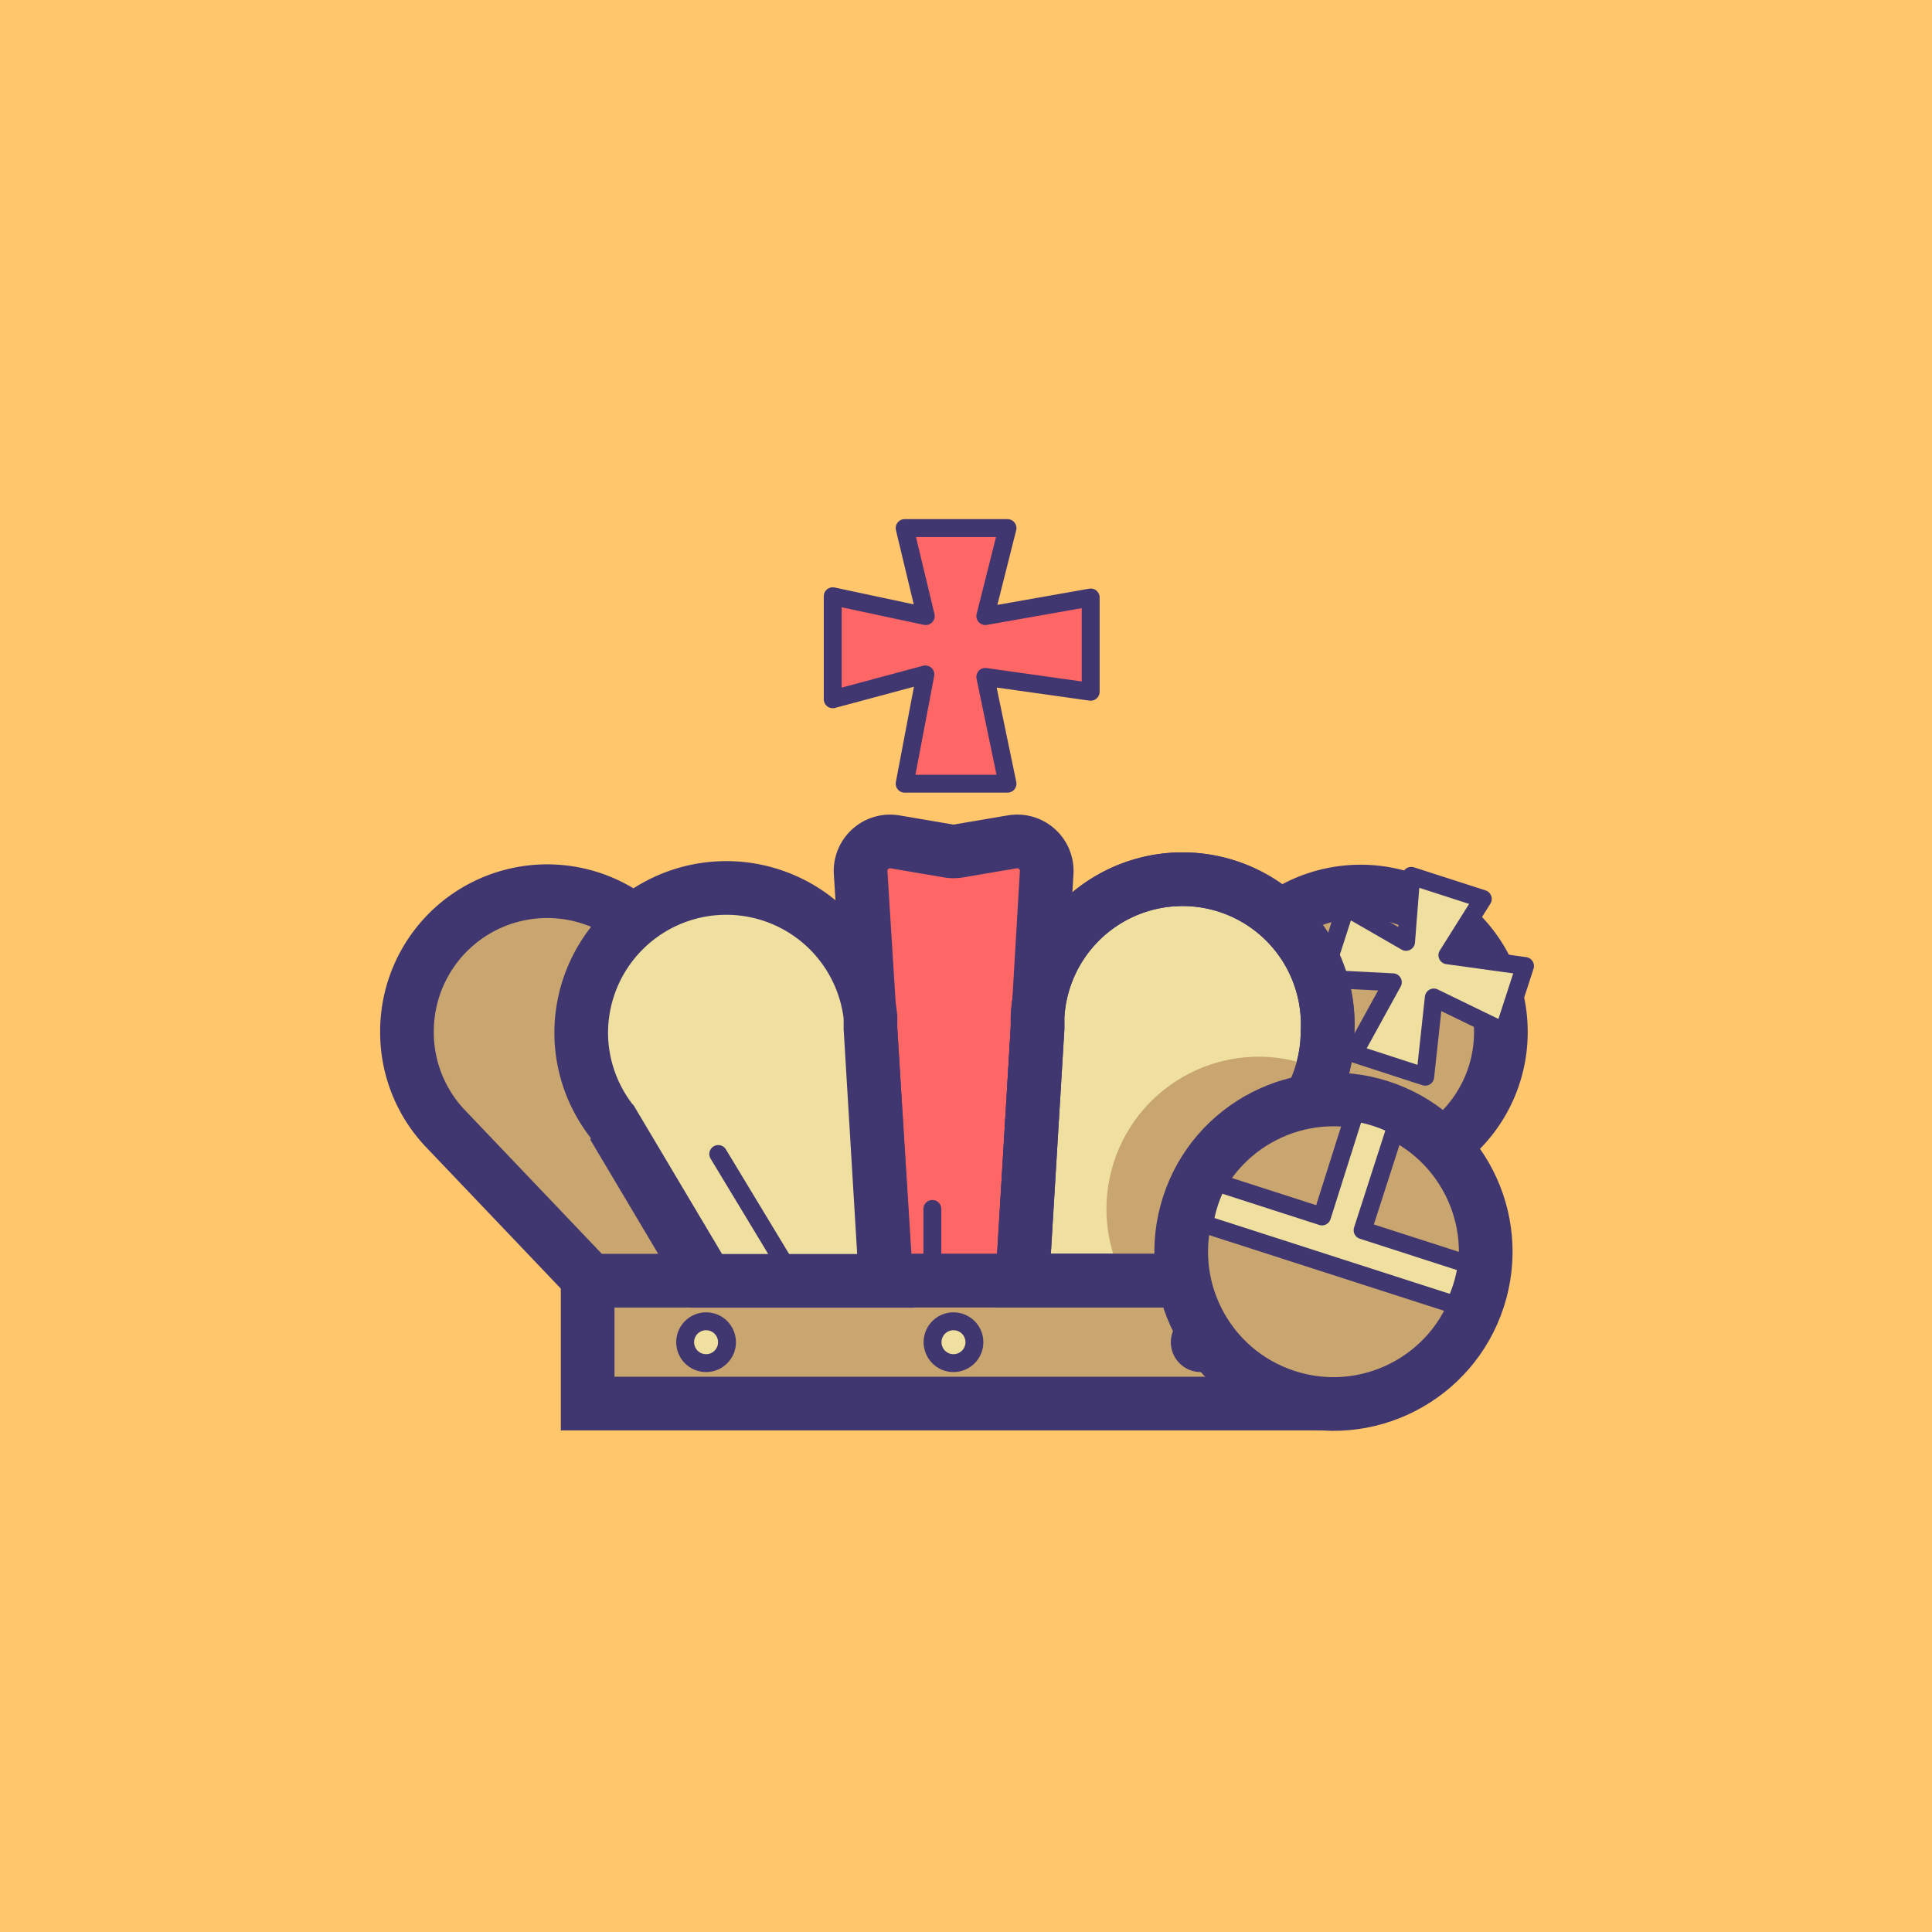 <svg xmlns="http://www.w3.org/2000/svg" viewBox="0 0 108 108"><defs><style>.cls-1{fill:#ffc66c;}.cls-2,.cls-4{fill:#f66;}.cls-2,.cls-3,.cls-4,.cls-5,.cls-7,.cls-8,.cls-9{stroke:#403670;}.cls-2,.cls-3,.cls-5,.cls-8,.cls-9{stroke-miterlimit:10;}.cls-2,.cls-3,.cls-5,.cls-9{stroke-width:3px;}.cls-3,.cls-6{fill:#c9a56f;}.cls-4,.cls-7{stroke-linecap:round;stroke-linejoin:round;}.cls-5,.cls-7,.cls-8{fill:#efe0a0;}.cls-9{fill:none;}</style></defs><title>solemnidad-20</title><g id="colecionables"><g id="Cristo_Rey" data-name="Cristo Rey"><rect class="cls-1" width="108" height="108"/><path class="cls-2" d="M56.58,47.06l-3,.51a1.65,1.65,0,0,1-.55,0l-3-.51a1.65,1.65,0,0,0-1.92,1.73l1.43,22.8h7.63l1.34-22.81A1.65,1.65,0,0,0,56.58,47.06Z"/><path class="cls-3" d="M83.9,57.69a7.84,7.84,0,1,0-12.28,6.45h0l-4.43,7.45h6.45l8.07-8.47A7.81,7.81,0,0,0,83.9,57.69Z"/><polygon class="cls-4" points="50.57 43.81 56.32 43.81 55.08 37.84 60.97 38.67 60.97 33.4 55.08 34.44 56.32 29.52 50.57 29.52 51.75 34.44 46.55 33.33 46.55 39.09 51.73 37.7 50.57 43.81"/><path class="cls-5" d="M74.21,57.69A8.11,8.11,0,0,0,58,56.84h0c0,.21,0,.42,0,.64l-.85,14.11h10l5.28-8.88A8.07,8.07,0,0,0,74.21,57.69Z"/><circle class="cls-6" cx="70.36" cy="67.58" r="8.51" transform="translate(-15.58 113.75) rotate(-72.09)"/><rect class="cls-3" x="32.85" y="71.59" width="40.89" height="6.87"/><path class="cls-3" d="M22.75,57.69A7.84,7.84,0,1,1,35,64.14h0l4.43,7.45H33l-8.07-8.47A7.81,7.81,0,0,1,22.75,57.69Z"/><path class="cls-5" d="M32.49,57.69a8.11,8.11,0,0,1,16.17-.84h0c0,.21,0,.42,0,.64l.85,14.11h-10l-5.28-8.88A8.07,8.07,0,0,1,32.49,57.69Z"/><polygon class="cls-7" points="75.67 58.89 79.67 60.19 80.15 55.76 84.06 57.66 85.25 54 80.91 53.4 82.89 50.25 78.89 48.96 78.6 52.65 75.23 50.71 73.94 54.71 77.86 54.91 75.67 58.89"/><circle class="cls-8" cx="67.12" cy="75.03" r="1.17"/><path class="cls-9" d="M74.21,57.69A8.11,8.11,0,0,0,58,56.84h0c0,.21,0,.42,0,.64l-.85,14.11h10l5.28-8.88A8.07,8.07,0,0,0,74.21,57.69Z"/><circle class="cls-3" cx="74.54" cy="69.98" r="8.51" transform="translate(-14.97 119.38) rotate(-72.09)"/><path class="cls-7" d="M82,70.65l-5.83-1.88,1.88-5.83a7.4,7.4,0,0,0-2.31-.75L73.9,68l-5.83-1.88a7.4,7.4,0,0,0-.75,2.31l14,4.51A7.4,7.4,0,0,0,82,70.65Z"/><circle class="cls-8" cx="39.47" cy="75.03" r="1.17"/><circle class="cls-8" cx="53.3" cy="75.03" r="1.17"/><line class="cls-7" x1="52.12" y1="67.58" x2="52.12" y2="70.65"/><line class="cls-7" x1="40.15" y1="64.51" x2="43.86" y2="70.65"/></g></g></svg>